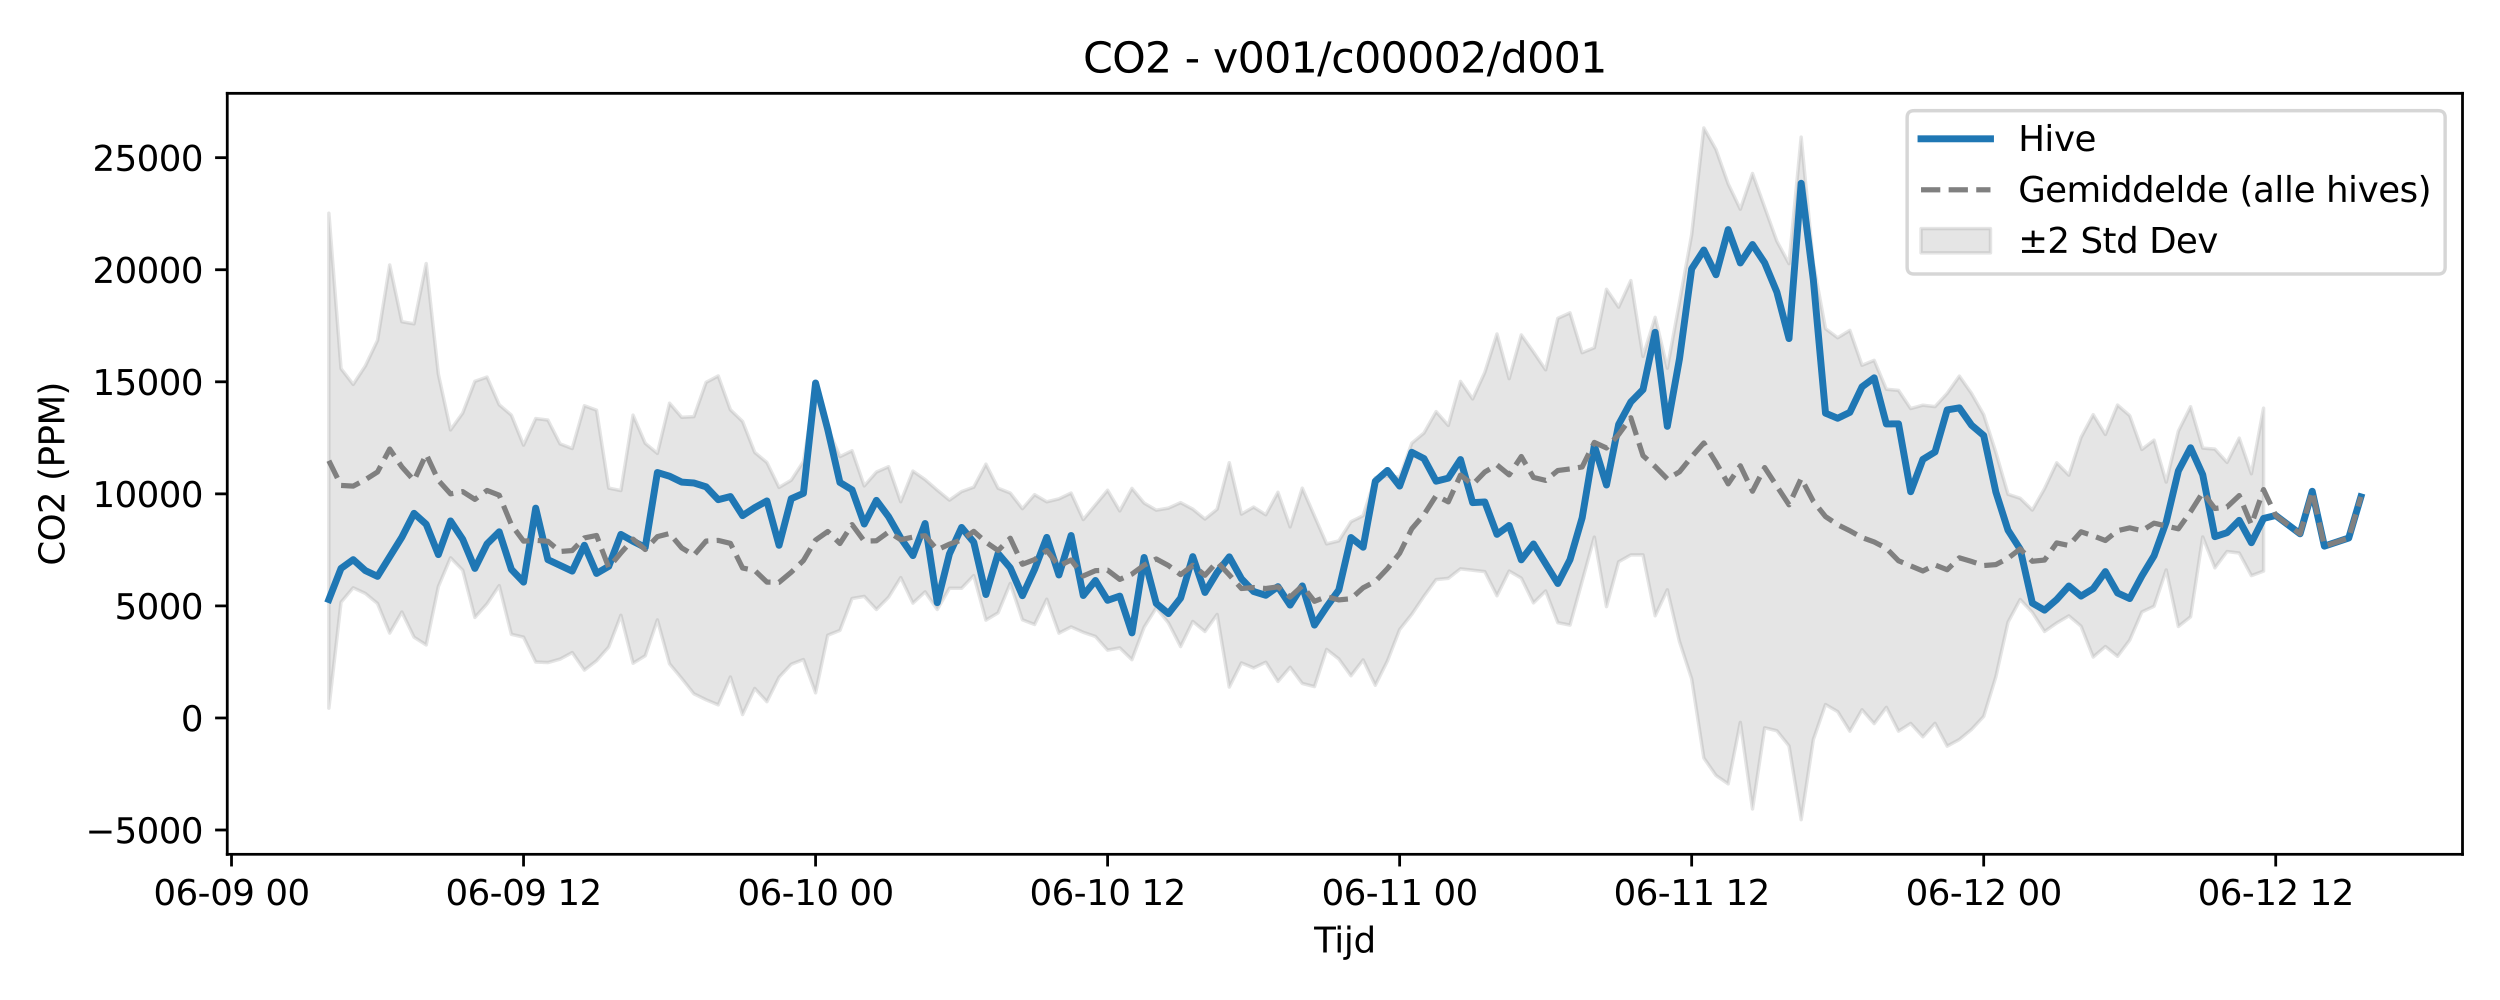 <?xml version="1.0" encoding="utf-8" standalone="no"?>
<!DOCTYPE svg PUBLIC "-//W3C//DTD SVG 1.1//EN"
  "http://www.w3.org/Graphics/SVG/1.1/DTD/svg11.dtd">
<svg xmlns:xlink="http://www.w3.org/1999/xlink" width="720pt" height="288pt" viewBox="0 0 720 288" xmlns="http://www.w3.org/2000/svg" version="1.1">
 <defs>
  <style type="text/css">*{stroke-linejoin: round; stroke-linecap: butt}</style>
 </defs>
 <g id="figure_1">
  <g id="patch_1">
   <path d="M 0 288 
L 720 288 
L 720 0 
L 0 0 
z
" style="fill: #ffffff"/>
  </g>
  <g id="axes_1">
   <g id="patch_2">
    <path d="M 65.45 246.04 
L 709.2 246.04 
L 709.2 26.88 
L 65.45 26.88 
z
" style="fill: #ffffff"/>
   </g>
   <g id="FillBetweenPolyCollection_1">
    <defs>
     <path id="mbb0364c21f" d="M 94.711 -226.598 
L 94.711 -84.034 
L 98.216 -114.542 
L 101.72 -118.716 
L 105.224 -117.086 
L 108.729 -114.177 
L 112.233 -105.667 
L 115.737 -111.736 
L 119.242 -104.49 
L 122.746 -102.254 
L 126.251 -119.076 
L 129.755 -127.351 
L 133.259 -123.786 
L 136.764 -110.171 
L 140.268 -114.088 
L 143.772 -119.336 
L 147.277 -105.314 
L 150.781 -104.504 
L 154.285 -97.335 
L 157.79 -97.177 
L 161.294 -98.163 
L 164.798 -100.057 
L 168.303 -95.012 
L 171.807 -97.695 
L 175.312 -101.659 
L 178.816 -110.799 
L 182.32 -96.98 
L 185.825 -99.143 
L 189.329 -109.472 
L 192.833 -96.816 
L 196.338 -92.606 
L 199.842 -88.187 
L 203.346 -86.468 
L 206.851 -84.993 
L 210.355 -93.028 
L 213.859 -82.207 
L 217.364 -89.719 
L 220.868 -85.913 
L 224.372 -92.959 
L 227.877 -96.705 
L 231.381 -98.048 
L 234.886 -88.462 
L 238.39 -105.051 
L 241.894 -106.446 
L 245.399 -115.63 
L 248.903 -116.232 
L 252.407 -112.45 
L 255.912 -115.993 
L 259.416 -121.655 
L 262.92 -114.295 
L 266.425 -117.542 
L 269.929 -112.461 
L 273.433 -118.574 
L 276.938 -118.573 
L 280.442 -122.231 
L 283.947 -109.398 
L 287.451 -111.501 
L 290.955 -119.966 
L 294.46 -109.494 
L 297.964 -108.139 
L 301.468 -115.425 
L 304.973 -105.657 
L 308.477 -107.45 
L 311.981 -105.893 
L 315.486 -104.692 
L 318.99 -100.757 
L 322.494 -101.395 
L 325.999 -98.008 
L 329.503 -107.343 
L 333.007 -112.953 
L 336.512 -108.597 
L 340.016 -101.781 
L 343.521 -109.017 
L 347.025 -106.128 
L 350.529 -111.037 
L 354.034 -90.12 
L 357.538 -97.076 
L 361.042 -95.622 
L 364.547 -97.276 
L 368.051 -91.741 
L 371.555 -95.83 
L 375.06 -91.153 
L 378.564 -90.254 
L 382.068 -100.965 
L 385.573 -98.223 
L 389.077 -93.38 
L 392.582 -97.934 
L 396.086 -90.638 
L 399.59 -97.667 
L 403.095 -106.684 
L 406.599 -111.089 
L 410.103 -116.275 
L 413.608 -121.079 
L 417.112 -121.437 
L 420.616 -124.173 
L 424.121 -123.781 
L 427.625 -123.364 
L 431.129 -116.416 
L 434.634 -123.534 
L 438.138 -121.498 
L 441.643 -114.367 
L 445.147 -117.801 
L 448.651 -108.666 
L 452.156 -107.972 
L 455.66 -120.616 
L 459.164 -133.316 
L 462.669 -113.282 
L 466.173 -126.2 
L 469.677 -128.179 
L 473.182 -128.191 
L 476.686 -110.651 
L 480.19 -118.142 
L 483.695 -103.223 
L 487.199 -92.496 
L 490.703 -69.696 
L 494.208 -64.666 
L 497.712 -62.239 
L 501.217 -79.957 
L 504.721 -55.011 
L 508.225 -78.392 
L 511.73 -77.546 
L 515.234 -73.177 
L 518.738 -51.922 
L 522.243 -75.005 
L 525.747 -85.092 
L 529.251 -83.055 
L 532.756 -77.421 
L 536.26 -83.582 
L 539.764 -79.598 
L 543.269 -84.281 
L 546.773 -77.422 
L 550.278 -79.65 
L 553.782 -75.801 
L 557.286 -79.687 
L 560.791 -73.108 
L 564.295 -75.015 
L 567.799 -77.904 
L 571.304 -81.676 
L 574.808 -93.076 
L 578.312 -108.819 
L 581.817 -115.348 
L 585.321 -111.6 
L 588.825 -106.134 
L 592.33 -108.563 
L 595.834 -110.634 
L 599.338 -107.655 
L 602.843 -98.771 
L 606.347 -101.799 
L 609.852 -98.973 
L 613.356 -103.654 
L 616.86 -111.756 
L 620.365 -113.401 
L 623.869 -123.861 
L 627.373 -107.569 
L 630.878 -110.35 
L 634.382 -133.359 
L 637.886 -124.461 
L 641.391 -129.158 
L 644.895 -128.723 
L 648.399 -122.219 
L 651.904 -123.521 
L 651.904 -170.459 
L 651.904 -170.459 
L 648.399 -151.558 
L 644.895 -161.824 
L 641.391 -154.83 
L 637.886 -158.662 
L 634.382 -158.956 
L 630.878 -170.868 
L 627.373 -163.832 
L 623.869 -149.165 
L 620.365 -161.242 
L 616.86 -158.556 
L 613.356 -168.297 
L 609.852 -171.347 
L 606.347 -162.874 
L 602.843 -168.583 
L 599.338 -162.036 
L 595.834 -151.157 
L 592.33 -154.72 
L 588.825 -147.27 
L 585.321 -141.106 
L 581.817 -144.491 
L 578.312 -145.648 
L 574.808 -157.707 
L 571.304 -168.566 
L 567.799 -174.713 
L 564.295 -179.682 
L 560.791 -174.726 
L 557.286 -170.892 
L 553.782 -171.31 
L 550.278 -170.341 
L 546.773 -175.572 
L 543.269 -175.903 
L 539.764 -184.232 
L 536.26 -182.8 
L 532.756 -192.86 
L 529.251 -190.712 
L 525.747 -193.347 
L 522.243 -212.213 
L 518.738 -248.52 
L 515.234 -212.056 
L 511.73 -218.574 
L 508.225 -228.282 
L 504.721 -238.042 
L 501.217 -227.746 
L 497.712 -235.054 
L 494.208 -244.946 
L 490.703 -251.158 
L 487.199 -220.424 
L 483.695 -201.003 
L 480.19 -181.959 
L 476.686 -196.606 
L 473.182 -185.353 
L 469.677 -207.194 
L 466.173 -199.543 
L 462.669 -204.684 
L 459.164 -187.857 
L 455.66 -186.425 
L 452.156 -197.906 
L 448.651 -196.319 
L 445.147 -181.488 
L 441.643 -186.629 
L 438.138 -191.543 
L 434.634 -178.943 
L 431.129 -191.816 
L 427.625 -180.768 
L 424.121 -173.107 
L 420.616 -178.162 
L 417.112 -165.482 
L 413.608 -169.464 
L 410.103 -163.301 
L 406.599 -160.363 
L 403.095 -150.656 
L 399.59 -150.837 
L 396.086 -150.455 
L 392.582 -139.494 
L 389.077 -137.759 
L 385.573 -132.231 
L 382.068 -131.363 
L 378.564 -139.393 
L 375.06 -147.418 
L 371.555 -136.262 
L 368.051 -146.226 
L 364.547 -139.749 
L 361.042 -141.965 
L 357.538 -139.939 
L 354.034 -154.752 
L 350.529 -141.346 
L 347.025 -138.514 
L 343.521 -141.375 
L 340.016 -143.241 
L 336.512 -141.664 
L 333.007 -141.074 
L 329.503 -143.122 
L 325.999 -147.345 
L 322.494 -140.862 
L 318.99 -146.812 
L 315.486 -142.6 
L 311.981 -138.37 
L 308.477 -146.004 
L 304.973 -144.327 
L 301.468 -143.481 
L 297.964 -145.54 
L 294.46 -141.504 
L 290.955 -146.01 
L 287.451 -147.397 
L 283.947 -154.323 
L 280.442 -147.706 
L 276.938 -146.436 
L 273.433 -143.962 
L 269.929 -146.854 
L 266.425 -149.885 
L 262.92 -152.333 
L 259.416 -143.501 
L 255.912 -153.59 
L 252.407 -152.058 
L 248.903 -148.065 
L 245.399 -158.19 
L 241.894 -156.49 
L 238.39 -164.799 
L 234.886 -176.457 
L 231.381 -155.068 
L 227.877 -149.703 
L 224.372 -147.623 
L 220.868 -154.805 
L 217.364 -157.713 
L 213.859 -166.626 
L 210.355 -169.997 
L 206.851 -179.731 
L 203.346 -177.877 
L 199.842 -168.012 
L 196.338 -167.811 
L 192.833 -171.88 
L 189.329 -157.426 
L 185.825 -160.339 
L 182.32 -168.451 
L 178.816 -146.719 
L 175.312 -147.43 
L 171.807 -169.866 
L 168.303 -171.147 
L 164.798 -158.821 
L 161.294 -160.181 
L 157.79 -167.037 
L 154.285 -167.461 
L 150.781 -159.801 
L 147.277 -168.442 
L 143.772 -171.435 
L 140.268 -179.41 
L 136.764 -178.178 
L 133.259 -169.042 
L 129.755 -164.179 
L 126.251 -180.229 
L 122.746 -212.105 
L 119.242 -194.736 
L 115.737 -195.345 
L 112.233 -211.694 
L 108.729 -189.981 
L 105.224 -182.62 
L 101.72 -177.287 
L 98.216 -181.856 
L 94.711 -226.598 
z
" style="stroke: #808080; stroke-opacity: 0.2"/>
    </defs>
    <g clip-path="url(#p4970e04af0)">
     <use xlink:href="#mbb0364c21f" x="0" y="288" style="fill: #808080; fill-opacity: 0.2; stroke: #808080; stroke-opacity: 0.2"/>
    </g>
   </g>
   <g id="matplotlib.axis_1">
    <g id="xtick_1">
     <g id="line2d_1">
      <defs>
       <path id="m16e9e3a025" d="M 0 0 
L 0 3.5 
" style="stroke: #000000; stroke-width: 0.8"/>
      </defs>
      <g>
       <use xlink:href="#m16e9e3a025" x="66.677" y="246.04" style="stroke: #000000; stroke-width: 0.8"/>
      </g>
     </g>
     <g id="text_1">
      <!-- 06-09 00 -->
      <g transform="translate(44.196 260.638) scale(0.1 -0.1)">
       <defs>
        <path id="DejaVuSans-30" d="M 2034 4250 
Q 1547 4250 1301 3770 
Q 1056 3291 1056 2328 
Q 1056 1369 1301 889 
Q 1547 409 2034 409 
Q 2525 409 2770 889 
Q 3016 1369 3016 2328 
Q 3016 3291 2770 3770 
Q 2525 4250 2034 4250 
z
M 2034 4750 
Q 2819 4750 3233 4129 
Q 3647 3509 3647 2328 
Q 3647 1150 3233 529 
Q 2819 -91 2034 -91 
Q 1250 -91 836 529 
Q 422 1150 422 2328 
Q 422 3509 836 4129 
Q 1250 4750 2034 4750 
z
" transform="scale(0.016)"/>
        <path id="DejaVuSans-36" d="M 2113 2584 
Q 1688 2584 1439 2293 
Q 1191 2003 1191 1497 
Q 1191 994 1439 701 
Q 1688 409 2113 409 
Q 2538 409 2786 701 
Q 3034 994 3034 1497 
Q 3034 2003 2786 2293 
Q 2538 2584 2113 2584 
z
M 3366 4563 
L 3366 3988 
Q 3128 4100 2886 4159 
Q 2644 4219 2406 4219 
Q 1781 4219 1451 3797 
Q 1122 3375 1075 2522 
Q 1259 2794 1537 2939 
Q 1816 3084 2150 3084 
Q 2853 3084 3261 2657 
Q 3669 2231 3669 1497 
Q 3669 778 3244 343 
Q 2819 -91 2113 -91 
Q 1303 -91 875 529 
Q 447 1150 447 2328 
Q 447 3434 972 4092 
Q 1497 4750 2381 4750 
Q 2619 4750 2861 4703 
Q 3103 4656 3366 4563 
z
" transform="scale(0.016)"/>
        <path id="DejaVuSans-2d" d="M 313 2009 
L 1997 2009 
L 1997 1497 
L 313 1497 
L 313 2009 
z
" transform="scale(0.016)"/>
        <path id="DejaVuSans-39" d="M 703 97 
L 703 672 
Q 941 559 1184 500 
Q 1428 441 1663 441 
Q 2288 441 2617 861 
Q 2947 1281 2994 2138 
Q 2813 1869 2534 1725 
Q 2256 1581 1919 1581 
Q 1219 1581 811 2004 
Q 403 2428 403 3163 
Q 403 3881 828 4315 
Q 1253 4750 1959 4750 
Q 2769 4750 3195 4129 
Q 3622 3509 3622 2328 
Q 3622 1225 3098 567 
Q 2575 -91 1691 -91 
Q 1453 -91 1209 -44 
Q 966 3 703 97 
z
M 1959 2075 
Q 2384 2075 2632 2365 
Q 2881 2656 2881 3163 
Q 2881 3666 2632 3958 
Q 2384 4250 1959 4250 
Q 1534 4250 1286 3958 
Q 1038 3666 1038 3163 
Q 1038 2656 1286 2365 
Q 1534 2075 1959 2075 
z
" transform="scale(0.016)"/>
        <path id="DejaVuSans-20" transform="scale(0.016)"/>
       </defs>
       <use xlink:href="#DejaVuSans-30"/>
       <use xlink:href="#DejaVuSans-36" transform="translate(63.623 0)"/>
       <use xlink:href="#DejaVuSans-2d" transform="translate(127.246 0)"/>
       <use xlink:href="#DejaVuSans-30" transform="translate(163.33 0)"/>
       <use xlink:href="#DejaVuSans-39" transform="translate(226.953 0)"/>
       <use xlink:href="#DejaVuSans-20" transform="translate(290.576 0)"/>
       <use xlink:href="#DejaVuSans-30" transform="translate(322.363 0)"/>
       <use xlink:href="#DejaVuSans-30" transform="translate(385.986 0)"/>
      </g>
     </g>
    </g>
    <g id="xtick_2">
     <g id="line2d_2">
      <g>
       <use xlink:href="#m16e9e3a025" x="150.781" y="246.04" style="stroke: #000000; stroke-width: 0.8"/>
      </g>
     </g>
     <g id="text_2">
      <!-- 06-09 12 -->
      <g transform="translate(128.301 260.638) scale(0.1 -0.1)">
       <defs>
        <path id="DejaVuSans-31" d="M 794 531 
L 1825 531 
L 1825 4091 
L 703 3866 
L 703 4441 
L 1819 4666 
L 2450 4666 
L 2450 531 
L 3481 531 
L 3481 0 
L 794 0 
L 794 531 
z
" transform="scale(0.016)"/>
        <path id="DejaVuSans-32" d="M 1228 531 
L 3431 531 
L 3431 0 
L 469 0 
L 469 531 
Q 828 903 1448 1529 
Q 2069 2156 2228 2338 
Q 2531 2678 2651 2914 
Q 2772 3150 2772 3378 
Q 2772 3750 2511 3984 
Q 2250 4219 1831 4219 
Q 1534 4219 1204 4116 
Q 875 4013 500 3803 
L 500 4441 
Q 881 4594 1212 4672 
Q 1544 4750 1819 4750 
Q 2544 4750 2975 4387 
Q 3406 4025 3406 3419 
Q 3406 3131 3298 2873 
Q 3191 2616 2906 2266 
Q 2828 2175 2409 1742 
Q 1991 1309 1228 531 
z
" transform="scale(0.016)"/>
       </defs>
       <use xlink:href="#DejaVuSans-30"/>
       <use xlink:href="#DejaVuSans-36" transform="translate(63.623 0)"/>
       <use xlink:href="#DejaVuSans-2d" transform="translate(127.246 0)"/>
       <use xlink:href="#DejaVuSans-30" transform="translate(163.33 0)"/>
       <use xlink:href="#DejaVuSans-39" transform="translate(226.953 0)"/>
       <use xlink:href="#DejaVuSans-20" transform="translate(290.576 0)"/>
       <use xlink:href="#DejaVuSans-31" transform="translate(322.363 0)"/>
       <use xlink:href="#DejaVuSans-32" transform="translate(385.986 0)"/>
      </g>
     </g>
    </g>
    <g id="xtick_3">
     <g id="line2d_3">
      <g>
       <use xlink:href="#m16e9e3a025" x="234.886" y="246.04" style="stroke: #000000; stroke-width: 0.8"/>
      </g>
     </g>
     <g id="text_3">
      <!-- 06-10 00 -->
      <g transform="translate(212.405 260.638) scale(0.1 -0.1)">
       <use xlink:href="#DejaVuSans-30"/>
       <use xlink:href="#DejaVuSans-36" transform="translate(63.623 0)"/>
       <use xlink:href="#DejaVuSans-2d" transform="translate(127.246 0)"/>
       <use xlink:href="#DejaVuSans-31" transform="translate(163.33 0)"/>
       <use xlink:href="#DejaVuSans-30" transform="translate(226.953 0)"/>
       <use xlink:href="#DejaVuSans-20" transform="translate(290.576 0)"/>
       <use xlink:href="#DejaVuSans-30" transform="translate(322.363 0)"/>
       <use xlink:href="#DejaVuSans-30" transform="translate(385.986 0)"/>
      </g>
     </g>
    </g>
    <g id="xtick_4">
     <g id="line2d_4">
      <g>
       <use xlink:href="#m16e9e3a025" x="318.99" y="246.04" style="stroke: #000000; stroke-width: 0.8"/>
      </g>
     </g>
     <g id="text_4">
      <!-- 06-10 12 -->
      <g transform="translate(296.51 260.638) scale(0.1 -0.1)">
       <use xlink:href="#DejaVuSans-30"/>
       <use xlink:href="#DejaVuSans-36" transform="translate(63.623 0)"/>
       <use xlink:href="#DejaVuSans-2d" transform="translate(127.246 0)"/>
       <use xlink:href="#DejaVuSans-31" transform="translate(163.33 0)"/>
       <use xlink:href="#DejaVuSans-30" transform="translate(226.953 0)"/>
       <use xlink:href="#DejaVuSans-20" transform="translate(290.576 0)"/>
       <use xlink:href="#DejaVuSans-31" transform="translate(322.363 0)"/>
       <use xlink:href="#DejaVuSans-32" transform="translate(385.986 0)"/>
      </g>
     </g>
    </g>
    <g id="xtick_5">
     <g id="line2d_5">
      <g>
       <use xlink:href="#m16e9e3a025" x="403.095" y="246.04" style="stroke: #000000; stroke-width: 0.8"/>
      </g>
     </g>
     <g id="text_5">
      <!-- 06-11 00 -->
      <g transform="translate(380.614 260.638) scale(0.1 -0.1)">
       <use xlink:href="#DejaVuSans-30"/>
       <use xlink:href="#DejaVuSans-36" transform="translate(63.623 0)"/>
       <use xlink:href="#DejaVuSans-2d" transform="translate(127.246 0)"/>
       <use xlink:href="#DejaVuSans-31" transform="translate(163.33 0)"/>
       <use xlink:href="#DejaVuSans-31" transform="translate(226.953 0)"/>
       <use xlink:href="#DejaVuSans-20" transform="translate(290.576 0)"/>
       <use xlink:href="#DejaVuSans-30" transform="translate(322.363 0)"/>
       <use xlink:href="#DejaVuSans-30" transform="translate(385.986 0)"/>
      </g>
     </g>
    </g>
    <g id="xtick_6">
     <g id="line2d_6">
      <g>
       <use xlink:href="#m16e9e3a025" x="487.199" y="246.04" style="stroke: #000000; stroke-width: 0.8"/>
      </g>
     </g>
     <g id="text_6">
      <!-- 06-11 12 -->
      <g transform="translate(464.719 260.638) scale(0.1 -0.1)">
       <use xlink:href="#DejaVuSans-30"/>
       <use xlink:href="#DejaVuSans-36" transform="translate(63.623 0)"/>
       <use xlink:href="#DejaVuSans-2d" transform="translate(127.246 0)"/>
       <use xlink:href="#DejaVuSans-31" transform="translate(163.33 0)"/>
       <use xlink:href="#DejaVuSans-31" transform="translate(226.953 0)"/>
       <use xlink:href="#DejaVuSans-20" transform="translate(290.576 0)"/>
       <use xlink:href="#DejaVuSans-31" transform="translate(322.363 0)"/>
       <use xlink:href="#DejaVuSans-32" transform="translate(385.986 0)"/>
      </g>
     </g>
    </g>
    <g id="xtick_7">
     <g id="line2d_7">
      <g>
       <use xlink:href="#m16e9e3a025" x="571.304" y="246.04" style="stroke: #000000; stroke-width: 0.8"/>
      </g>
     </g>
     <g id="text_7">
      <!-- 06-12 00 -->
      <g transform="translate(548.823 260.638) scale(0.1 -0.1)">
       <use xlink:href="#DejaVuSans-30"/>
       <use xlink:href="#DejaVuSans-36" transform="translate(63.623 0)"/>
       <use xlink:href="#DejaVuSans-2d" transform="translate(127.246 0)"/>
       <use xlink:href="#DejaVuSans-31" transform="translate(163.33 0)"/>
       <use xlink:href="#DejaVuSans-32" transform="translate(226.953 0)"/>
       <use xlink:href="#DejaVuSans-20" transform="translate(290.576 0)"/>
       <use xlink:href="#DejaVuSans-30" transform="translate(322.363 0)"/>
       <use xlink:href="#DejaVuSans-30" transform="translate(385.986 0)"/>
      </g>
     </g>
    </g>
    <g id="xtick_8">
     <g id="line2d_8">
      <g>
       <use xlink:href="#m16e9e3a025" x="655.408" y="246.04" style="stroke: #000000; stroke-width: 0.8"/>
      </g>
     </g>
     <g id="text_8">
      <!-- 06-12 12 -->
      <g transform="translate(632.928 260.638) scale(0.1 -0.1)">
       <use xlink:href="#DejaVuSans-30"/>
       <use xlink:href="#DejaVuSans-36" transform="translate(63.623 0)"/>
       <use xlink:href="#DejaVuSans-2d" transform="translate(127.246 0)"/>
       <use xlink:href="#DejaVuSans-31" transform="translate(163.33 0)"/>
       <use xlink:href="#DejaVuSans-32" transform="translate(226.953 0)"/>
       <use xlink:href="#DejaVuSans-20" transform="translate(290.576 0)"/>
       <use xlink:href="#DejaVuSans-31" transform="translate(322.363 0)"/>
       <use xlink:href="#DejaVuSans-32" transform="translate(385.986 0)"/>
      </g>
     </g>
    </g>
    <g id="text_9">
     <!-- Tijd -->
     <g transform="translate(378.475 274.317) scale(0.1 -0.1)">
      <defs>
       <path id="DejaVuSans-54" d="M -19 4666 
L 3928 4666 
L 3928 4134 
L 2272 4134 
L 2272 0 
L 1638 0 
L 1638 4134 
L -19 4134 
L -19 4666 
z
" transform="scale(0.016)"/>
       <path id="DejaVuSans-69" d="M 603 3500 
L 1178 3500 
L 1178 0 
L 603 0 
L 603 3500 
z
M 603 4863 
L 1178 4863 
L 1178 4134 
L 603 4134 
L 603 4863 
z
" transform="scale(0.016)"/>
       <path id="DejaVuSans-6a" d="M 603 3500 
L 1178 3500 
L 1178 -63 
Q 1178 -731 923 -1031 
Q 669 -1331 103 -1331 
L -116 -1331 
L -116 -844 
L 38 -844 
Q 366 -844 484 -692 
Q 603 -541 603 -63 
L 603 3500 
z
M 603 4863 
L 1178 4863 
L 1178 4134 
L 603 4134 
L 603 4863 
z
" transform="scale(0.016)"/>
       <path id="DejaVuSans-64" d="M 2906 2969 
L 2906 4863 
L 3481 4863 
L 3481 0 
L 2906 0 
L 2906 525 
Q 2725 213 2448 61 
Q 2172 -91 1784 -91 
Q 1150 -91 751 415 
Q 353 922 353 1747 
Q 353 2572 751 3078 
Q 1150 3584 1784 3584 
Q 2172 3584 2448 3432 
Q 2725 3281 2906 2969 
z
M 947 1747 
Q 947 1113 1208 752 
Q 1469 391 1925 391 
Q 2381 391 2643 752 
Q 2906 1113 2906 1747 
Q 2906 2381 2643 2742 
Q 2381 3103 1925 3103 
Q 1469 3103 1208 2742 
Q 947 2381 947 1747 
z
" transform="scale(0.016)"/>
      </defs>
      <use xlink:href="#DejaVuSans-54"/>
      <use xlink:href="#DejaVuSans-69" transform="translate(57.959 0)"/>
      <use xlink:href="#DejaVuSans-6a" transform="translate(85.742 0)"/>
      <use xlink:href="#DejaVuSans-64" transform="translate(113.525 0)"/>
     </g>
    </g>
   </g>
   <g id="matplotlib.axis_2">
    <g id="ytick_1">
     <g id="line2d_9">
      <defs>
       <path id="m74db56e86c" d="M 0 0 
L -3.5 0 
" style="stroke: #000000; stroke-width: 0.8"/>
      </defs>
      <g>
       <use xlink:href="#m74db56e86c" x="65.45" y="239.047" style="stroke: #000000; stroke-width: 0.8"/>
      </g>
     </g>
     <g id="text_10">
      <!-- −5000 -->
      <g transform="translate(24.62 242.846) scale(0.1 -0.1)">
       <defs>
        <path id="DejaVuSans-2212" d="M 678 2272 
L 4684 2272 
L 4684 1741 
L 678 1741 
L 678 2272 
z
" transform="scale(0.016)"/>
        <path id="DejaVuSans-35" d="M 691 4666 
L 3169 4666 
L 3169 4134 
L 1269 4134 
L 1269 2991 
Q 1406 3038 1543 3061 
Q 1681 3084 1819 3084 
Q 2600 3084 3056 2656 
Q 3513 2228 3513 1497 
Q 3513 744 3044 326 
Q 2575 -91 1722 -91 
Q 1428 -91 1123 -41 
Q 819 9 494 109 
L 494 744 
Q 775 591 1075 516 
Q 1375 441 1709 441 
Q 2250 441 2565 725 
Q 2881 1009 2881 1497 
Q 2881 1984 2565 2268 
Q 2250 2553 1709 2553 
Q 1456 2553 1204 2497 
Q 953 2441 691 2322 
L 691 4666 
z
" transform="scale(0.016)"/>
       </defs>
       <use xlink:href="#DejaVuSans-2212"/>
       <use xlink:href="#DejaVuSans-35" transform="translate(83.789 0)"/>
       <use xlink:href="#DejaVuSans-30" transform="translate(147.412 0)"/>
       <use xlink:href="#DejaVuSans-30" transform="translate(211.035 0)"/>
       <use xlink:href="#DejaVuSans-30" transform="translate(274.658 0)"/>
      </g>
     </g>
    </g>
    <g id="ytick_2">
     <g id="line2d_10">
      <g>
       <use xlink:href="#m74db56e86c" x="65.45" y="206.774" style="stroke: #000000; stroke-width: 0.8"/>
      </g>
     </g>
     <g id="text_11">
      <!-- 0 -->
      <g transform="translate(52.087 210.573) scale(0.1 -0.1)">
       <use xlink:href="#DejaVuSans-30"/>
      </g>
     </g>
    </g>
    <g id="ytick_3">
     <g id="line2d_11">
      <g>
       <use xlink:href="#m74db56e86c" x="65.45" y="174.5" style="stroke: #000000; stroke-width: 0.8"/>
      </g>
     </g>
     <g id="text_12">
      <!-- 5000 -->
      <g transform="translate(33 178.299) scale(0.1 -0.1)">
       <use xlink:href="#DejaVuSans-35"/>
       <use xlink:href="#DejaVuSans-30" transform="translate(63.623 0)"/>
       <use xlink:href="#DejaVuSans-30" transform="translate(127.246 0)"/>
       <use xlink:href="#DejaVuSans-30" transform="translate(190.869 0)"/>
      </g>
     </g>
    </g>
    <g id="ytick_4">
     <g id="line2d_12">
      <g>
       <use xlink:href="#m74db56e86c" x="65.45" y="142.227" style="stroke: #000000; stroke-width: 0.8"/>
      </g>
     </g>
     <g id="text_13">
      <!-- 10000 -->
      <g transform="translate(26.637 146.026) scale(0.1 -0.1)">
       <use xlink:href="#DejaVuSans-31"/>
       <use xlink:href="#DejaVuSans-30" transform="translate(63.623 0)"/>
       <use xlink:href="#DejaVuSans-30" transform="translate(127.246 0)"/>
       <use xlink:href="#DejaVuSans-30" transform="translate(190.869 0)"/>
       <use xlink:href="#DejaVuSans-30" transform="translate(254.492 0)"/>
      </g>
     </g>
    </g>
    <g id="ytick_5">
     <g id="line2d_13">
      <g>
       <use xlink:href="#m74db56e86c" x="65.45" y="109.953" style="stroke: #000000; stroke-width: 0.8"/>
      </g>
     </g>
     <g id="text_14">
      <!-- 15000 -->
      <g transform="translate(26.637 113.752) scale(0.1 -0.1)">
       <use xlink:href="#DejaVuSans-31"/>
       <use xlink:href="#DejaVuSans-35" transform="translate(63.623 0)"/>
       <use xlink:href="#DejaVuSans-30" transform="translate(127.246 0)"/>
       <use xlink:href="#DejaVuSans-30" transform="translate(190.869 0)"/>
       <use xlink:href="#DejaVuSans-30" transform="translate(254.492 0)"/>
      </g>
     </g>
    </g>
    <g id="ytick_6">
     <g id="line2d_14">
      <g>
       <use xlink:href="#m74db56e86c" x="65.45" y="77.679" style="stroke: #000000; stroke-width: 0.8"/>
      </g>
     </g>
     <g id="text_15">
      <!-- 20000 -->
      <g transform="translate(26.637 81.479) scale(0.1 -0.1)">
       <use xlink:href="#DejaVuSans-32"/>
       <use xlink:href="#DejaVuSans-30" transform="translate(63.623 0)"/>
       <use xlink:href="#DejaVuSans-30" transform="translate(127.246 0)"/>
       <use xlink:href="#DejaVuSans-30" transform="translate(190.869 0)"/>
       <use xlink:href="#DejaVuSans-30" transform="translate(254.492 0)"/>
      </g>
     </g>
    </g>
    <g id="ytick_7">
     <g id="line2d_15">
      <g>
       <use xlink:href="#m74db56e86c" x="65.45" y="45.406" style="stroke: #000000; stroke-width: 0.8"/>
      </g>
     </g>
     <g id="text_16">
      <!-- 25000 -->
      <g transform="translate(26.637 49.205) scale(0.1 -0.1)">
       <use xlink:href="#DejaVuSans-32"/>
       <use xlink:href="#DejaVuSans-35" transform="translate(63.623 0)"/>
       <use xlink:href="#DejaVuSans-30" transform="translate(127.246 0)"/>
       <use xlink:href="#DejaVuSans-30" transform="translate(190.869 0)"/>
       <use xlink:href="#DejaVuSans-30" transform="translate(254.492 0)"/>
      </g>
     </g>
    </g>
    <g id="text_17">
     <!-- CO2 (PPM) -->
     <g transform="translate(18.541 162.903) rotate(-90) scale(0.1 -0.1)">
      <defs>
       <path id="DejaVuSans-43" d="M 4122 4306 
L 4122 3641 
Q 3803 3938 3442 4084 
Q 3081 4231 2675 4231 
Q 1875 4231 1450 3742 
Q 1025 3253 1025 2328 
Q 1025 1406 1450 917 
Q 1875 428 2675 428 
Q 3081 428 3442 575 
Q 3803 722 4122 1019 
L 4122 359 
Q 3791 134 3420 21 
Q 3050 -91 2638 -91 
Q 1578 -91 968 557 
Q 359 1206 359 2328 
Q 359 3453 968 4101 
Q 1578 4750 2638 4750 
Q 3056 4750 3426 4639 
Q 3797 4528 4122 4306 
z
" transform="scale(0.016)"/>
       <path id="DejaVuSans-4f" d="M 2522 4238 
Q 1834 4238 1429 3725 
Q 1025 3213 1025 2328 
Q 1025 1447 1429 934 
Q 1834 422 2522 422 
Q 3209 422 3611 934 
Q 4013 1447 4013 2328 
Q 4013 3213 3611 3725 
Q 3209 4238 2522 4238 
z
M 2522 4750 
Q 3503 4750 4090 4092 
Q 4678 3434 4678 2328 
Q 4678 1225 4090 567 
Q 3503 -91 2522 -91 
Q 1538 -91 948 565 
Q 359 1222 359 2328 
Q 359 3434 948 4092 
Q 1538 4750 2522 4750 
z
" transform="scale(0.016)"/>
       <path id="DejaVuSans-28" d="M 1984 4856 
Q 1566 4138 1362 3434 
Q 1159 2731 1159 2009 
Q 1159 1288 1364 580 
Q 1569 -128 1984 -844 
L 1484 -844 
Q 1016 -109 783 600 
Q 550 1309 550 2009 
Q 550 2706 781 3412 
Q 1013 4119 1484 4856 
L 1984 4856 
z
" transform="scale(0.016)"/>
       <path id="DejaVuSans-50" d="M 1259 4147 
L 1259 2394 
L 2053 2394 
Q 2494 2394 2734 2622 
Q 2975 2850 2975 3272 
Q 2975 3691 2734 3919 
Q 2494 4147 2053 4147 
L 1259 4147 
z
M 628 4666 
L 2053 4666 
Q 2838 4666 3239 4311 
Q 3641 3956 3641 3272 
Q 3641 2581 3239 2228 
Q 2838 1875 2053 1875 
L 1259 1875 
L 1259 0 
L 628 0 
L 628 4666 
z
" transform="scale(0.016)"/>
       <path id="DejaVuSans-4d" d="M 628 4666 
L 1569 4666 
L 2759 1491 
L 3956 4666 
L 4897 4666 
L 4897 0 
L 4281 0 
L 4281 4097 
L 3078 897 
L 2444 897 
L 1241 4097 
L 1241 0 
L 628 0 
L 628 4666 
z
" transform="scale(0.016)"/>
       <path id="DejaVuSans-29" d="M 513 4856 
L 1013 4856 
Q 1481 4119 1714 3412 
Q 1947 2706 1947 2009 
Q 1947 1309 1714 600 
Q 1481 -109 1013 -844 
L 513 -844 
Q 928 -128 1133 580 
Q 1338 1288 1338 2009 
Q 1338 2731 1133 3434 
Q 928 4138 513 4856 
z
" transform="scale(0.016)"/>
      </defs>
      <use xlink:href="#DejaVuSans-43"/>
      <use xlink:href="#DejaVuSans-4f" transform="translate(69.824 0)"/>
      <use xlink:href="#DejaVuSans-32" transform="translate(148.535 0)"/>
      <use xlink:href="#DejaVuSans-20" transform="translate(212.158 0)"/>
      <use xlink:href="#DejaVuSans-28" transform="translate(243.945 0)"/>
      <use xlink:href="#DejaVuSans-50" transform="translate(282.959 0)"/>
      <use xlink:href="#DejaVuSans-50" transform="translate(343.262 0)"/>
      <use xlink:href="#DejaVuSans-4d" transform="translate(403.564 0)"/>
      <use xlink:href="#DejaVuSans-29" transform="translate(489.844 0)"/>
     </g>
    </g>
   </g>
   <g id="line2d_16">
    <path d="M 94.711 172.66 
L 98.216 163.706 
L 101.72 161.182 
L 105.224 164.336 
L 108.729 165.993 
L 115.737 154.712 
L 119.242 147.842 
L 122.746 150.986 
L 126.251 159.723 
L 129.755 150.034 
L 133.259 155.31 
L 136.764 163.701 
L 140.268 156.636 
L 143.772 153.163 
L 147.277 163.989 
L 150.781 167.652 
L 154.285 146.351 
L 157.79 161.18 
L 164.798 164.48 
L 168.303 157.038 
L 171.807 165.152 
L 175.312 163.108 
L 178.816 153.916 
L 182.32 155.895 
L 185.825 157.649 
L 189.329 136.086 
L 192.833 137.149 
L 196.338 138.849 
L 199.842 139.096 
L 203.346 140.2 
L 206.851 143.907 
L 210.355 143.01 
L 213.859 148.505 
L 217.364 146.209 
L 220.868 144.271 
L 224.372 157.042 
L 227.877 143.629 
L 231.381 142.082 
L 234.886 110.31 
L 238.39 123.691 
L 241.894 138.941 
L 245.399 141.075 
L 248.903 150.912 
L 252.407 144.108 
L 255.912 148.81 
L 259.416 154.977 
L 262.92 160.009 
L 266.425 150.776 
L 269.929 173.56 
L 273.433 159.54 
L 276.938 151.909 
L 280.442 156.153 
L 283.947 171.221 
L 287.451 159.422 
L 290.955 163.534 
L 294.46 171.553 
L 297.964 163.96 
L 301.468 154.774 
L 304.973 165.593 
L 308.477 154.229 
L 311.981 171.503 
L 315.486 167.184 
L 318.99 172.891 
L 322.494 171.686 
L 325.999 182.269 
L 329.503 160.56 
L 333.007 173.797 
L 336.512 176.714 
L 340.016 172.251 
L 343.521 160.313 
L 347.025 170.624 
L 350.529 164.857 
L 354.034 160.374 
L 357.538 166.69 
L 361.042 170.356 
L 364.547 171.443 
L 368.051 168.96 
L 371.555 174.268 
L 375.06 168.751 
L 378.564 180.023 
L 382.068 174.767 
L 385.573 169.919 
L 389.077 154.813 
L 392.582 157.6 
L 396.086 138.616 
L 399.59 135.488 
L 403.095 139.987 
L 406.599 130.26 
L 410.103 132.071 
L 413.608 138.588 
L 417.112 137.705 
L 420.616 132.355 
L 424.121 144.759 
L 427.625 144.563 
L 431.129 153.892 
L 434.634 151.343 
L 438.138 161.227 
L 441.643 156.669 
L 448.651 168.042 
L 452.156 161.188 
L 455.66 149.127 
L 459.164 128.314 
L 462.669 139.68 
L 466.173 122.23 
L 469.677 115.759 
L 473.182 112.204 
L 476.686 95.701 
L 480.19 122.785 
L 483.695 103.322 
L 487.199 77.428 
L 490.703 72.01 
L 494.208 79.125 
L 497.712 66.129 
L 501.217 75.73 
L 504.721 70.424 
L 508.225 75.701 
L 511.73 84.113 
L 515.234 97.506 
L 518.738 52.786 
L 522.243 80.649 
L 525.747 118.996 
L 529.251 120.461 
L 532.756 118.757 
L 536.26 111.415 
L 539.764 108.814 
L 543.269 122.096 
L 546.773 122.066 
L 550.278 141.613 
L 553.782 132.304 
L 557.286 130.158 
L 560.791 118.047 
L 564.295 117.464 
L 567.799 122.449 
L 571.304 125.423 
L 574.808 141.71 
L 578.312 152.696 
L 581.817 158.168 
L 585.321 173.691 
L 588.825 175.726 
L 592.33 172.673 
L 595.834 168.772 
L 599.338 171.679 
L 602.843 169.546 
L 606.347 164.624 
L 609.852 170.776 
L 613.356 172.385 
L 616.86 165.864 
L 620.365 160.067 
L 623.869 150.33 
L 627.373 135.617 
L 630.878 128.959 
L 634.382 136.711 
L 637.886 154.555 
L 641.391 153.416 
L 644.895 149.862 
L 648.399 156.298 
L 651.904 149.307 
L 655.408 148.462 
L 662.417 153.729 
L 665.921 141.494 
L 669.426 157.289 
L 676.434 154.946 
L 679.939 143.098 
L 679.939 143.098 
" clip-path="url(#p4970e04af0)" style="fill: none; stroke: #1f77b4; stroke-width: 2; stroke-linecap: square"/>
   </g>
   <g id="line2d_17">
    <path d="M 94.711 132.684 
L 98.216 139.801 
L 101.72 139.999 
L 105.224 138.147 
L 108.729 135.921 
L 112.233 129.319 
L 115.737 134.459 
L 119.242 138.387 
L 122.746 130.821 
L 126.251 138.348 
L 129.755 142.235 
L 133.259 141.586 
L 136.764 143.825 
L 140.268 141.251 
L 143.772 142.615 
L 147.277 151.122 
L 150.781 155.847 
L 154.285 155.602 
L 157.79 155.893 
L 161.294 158.828 
L 164.798 158.561 
L 168.303 154.92 
L 171.807 154.219 
L 175.312 163.456 
L 178.816 159.241 
L 182.32 155.285 
L 185.825 158.259 
L 189.329 154.551 
L 192.833 153.652 
L 196.338 157.792 
L 199.842 159.9 
L 203.346 155.828 
L 206.851 155.638 
L 210.355 156.487 
L 213.859 163.583 
L 217.364 164.284 
L 220.868 167.641 
L 224.372 167.709 
L 227.877 164.796 
L 231.381 161.442 
L 234.886 155.541 
L 238.39 153.075 
L 241.894 156.532 
L 245.399 151.09 
L 248.903 155.851 
L 252.407 155.746 
L 255.912 153.209 
L 259.416 155.422 
L 262.92 154.686 
L 266.425 154.287 
L 269.929 158.343 
L 273.433 156.732 
L 276.938 155.496 
L 280.442 153.032 
L 283.947 156.14 
L 287.451 158.551 
L 290.955 155.012 
L 294.46 162.501 
L 297.964 161.161 
L 301.468 158.547 
L 304.973 163.008 
L 308.477 161.273 
L 311.981 165.869 
L 315.486 164.354 
L 318.99 164.215 
L 322.494 166.871 
L 325.999 165.324 
L 329.503 162.768 
L 333.007 160.986 
L 336.512 162.87 
L 340.016 165.489 
L 343.521 162.804 
L 347.025 165.679 
L 350.529 161.809 
L 354.034 165.564 
L 357.538 169.493 
L 361.042 169.206 
L 364.547 169.488 
L 368.051 169.016 
L 371.555 171.954 
L 375.06 168.715 
L 378.564 173.177 
L 382.068 171.836 
L 385.573 172.773 
L 389.077 172.431 
L 392.582 169.286 
L 396.086 167.453 
L 399.59 163.748 
L 403.095 159.33 
L 406.599 152.274 
L 410.103 148.212 
L 413.608 142.729 
L 417.112 144.54 
L 420.616 136.833 
L 424.121 139.556 
L 427.625 135.934 
L 431.129 133.884 
L 434.634 136.761 
L 438.138 131.479 
L 441.643 137.502 
L 445.147 138.356 
L 448.651 135.508 
L 452.156 135.061 
L 455.66 134.479 
L 459.164 127.414 
L 462.669 129.017 
L 466.173 125.129 
L 469.677 120.314 
L 473.182 131.228 
L 476.686 134.372 
L 480.19 137.95 
L 483.695 135.887 
L 487.199 131.54 
L 490.703 127.573 
L 494.208 133.194 
L 497.712 139.353 
L 501.217 134.149 
L 504.721 141.473 
L 508.225 134.663 
L 515.234 145.384 
L 518.738 137.779 
L 522.243 144.391 
L 525.747 148.78 
L 529.251 151.116 
L 532.756 152.86 
L 536.26 154.809 
L 539.764 156.085 
L 543.269 157.908 
L 546.773 161.503 
L 553.782 164.445 
L 557.286 162.711 
L 560.791 164.083 
L 564.295 160.652 
L 567.799 161.692 
L 571.304 162.879 
L 574.808 162.608 
L 578.312 160.767 
L 581.817 158.081 
L 585.321 161.647 
L 588.825 161.298 
L 592.33 156.359 
L 595.834 157.105 
L 599.338 153.155 
L 602.843 154.323 
L 606.347 155.664 
L 609.852 152.84 
L 613.356 152.024 
L 616.86 152.844 
L 620.365 150.679 
L 627.373 152.299 
L 630.878 147.391 
L 634.382 141.842 
L 637.886 146.439 
L 641.391 146.006 
L 644.895 142.726 
L 648.399 151.111 
L 651.904 141.01 
L 655.408 148.462 
L 662.417 153.729 
L 665.921 141.494 
L 669.426 157.289 
L 676.434 154.946 
L 679.939 143.098 
L 679.939 143.098 
" clip-path="url(#p4970e04af0)" style="fill: none; stroke-dasharray: 5.55,2.4; stroke-dashoffset: 0; stroke: #808080; stroke-width: 1.5"/>
   </g>
   <g id="patch_3">
    <path d="M 65.45 246.04 
L 65.45 26.88 
" style="fill: none; stroke: #000000; stroke-width: 0.8; stroke-linejoin: miter; stroke-linecap: square"/>
   </g>
   <g id="patch_4">
    <path d="M 709.2 246.04 
L 709.2 26.88 
" style="fill: none; stroke: #000000; stroke-width: 0.8; stroke-linejoin: miter; stroke-linecap: square"/>
   </g>
   <g id="patch_5">
    <path d="M 65.45 246.04 
L 709.2 246.04 
" style="fill: none; stroke: #000000; stroke-width: 0.8; stroke-linejoin: miter; stroke-linecap: square"/>
   </g>
   <g id="patch_6">
    <path d="M 65.45 26.88 
L 709.2 26.88 
" style="fill: none; stroke: #000000; stroke-width: 0.8; stroke-linejoin: miter; stroke-linecap: square"/>
   </g>
   <g id="text_18">
    <!-- CO2 - v001/c00002/d001 -->
    <g transform="translate(311.922 20.88) scale(0.12 -0.12)">
     <defs>
      <path id="DejaVuSans-76" d="M 191 3500 
L 800 3500 
L 1894 563 
L 2988 3500 
L 3597 3500 
L 2284 0 
L 1503 0 
L 191 3500 
z
" transform="scale(0.016)"/>
      <path id="DejaVuSans-2f" d="M 1625 4666 
L 2156 4666 
L 531 -594 
L 0 -594 
L 1625 4666 
z
" transform="scale(0.016)"/>
      <path id="DejaVuSans-63" d="M 3122 3366 
L 3122 2828 
Q 2878 2963 2633 3030 
Q 2388 3097 2138 3097 
Q 1578 3097 1268 2742 
Q 959 2388 959 1747 
Q 959 1106 1268 751 
Q 1578 397 2138 397 
Q 2388 397 2633 464 
Q 2878 531 3122 666 
L 3122 134 
Q 2881 22 2623 -34 
Q 2366 -91 2075 -91 
Q 1284 -91 818 406 
Q 353 903 353 1747 
Q 353 2603 823 3093 
Q 1294 3584 2113 3584 
Q 2378 3584 2631 3529 
Q 2884 3475 3122 3366 
z
" transform="scale(0.016)"/>
     </defs>
     <use xlink:href="#DejaVuSans-43"/>
     <use xlink:href="#DejaVuSans-4f" transform="translate(69.824 0)"/>
     <use xlink:href="#DejaVuSans-32" transform="translate(148.535 0)"/>
     <use xlink:href="#DejaVuSans-20" transform="translate(212.158 0)"/>
     <use xlink:href="#DejaVuSans-2d" transform="translate(243.945 0)"/>
     <use xlink:href="#DejaVuSans-20" transform="translate(280.029 0)"/>
     <use xlink:href="#DejaVuSans-76" transform="translate(311.816 0)"/>
     <use xlink:href="#DejaVuSans-30" transform="translate(370.996 0)"/>
     <use xlink:href="#DejaVuSans-30" transform="translate(434.619 0)"/>
     <use xlink:href="#DejaVuSans-31" transform="translate(498.242 0)"/>
     <use xlink:href="#DejaVuSans-2f" transform="translate(561.865 0)"/>
     <use xlink:href="#DejaVuSans-63" transform="translate(595.557 0)"/>
     <use xlink:href="#DejaVuSans-30" transform="translate(650.537 0)"/>
     <use xlink:href="#DejaVuSans-30" transform="translate(714.16 0)"/>
     <use xlink:href="#DejaVuSans-30" transform="translate(777.783 0)"/>
     <use xlink:href="#DejaVuSans-30" transform="translate(841.406 0)"/>
     <use xlink:href="#DejaVuSans-32" transform="translate(905.029 0)"/>
     <use xlink:href="#DejaVuSans-2f" transform="translate(968.652 0)"/>
     <use xlink:href="#DejaVuSans-64" transform="translate(1002.344 0)"/>
     <use xlink:href="#DejaVuSans-30" transform="translate(1065.82 0)"/>
     <use xlink:href="#DejaVuSans-30" transform="translate(1129.443 0)"/>
     <use xlink:href="#DejaVuSans-31" transform="translate(1193.066 0)"/>
    </g>
   </g>
   <g id="legend_1">
    <g id="patch_7">
     <path d="M 551.256 78.914 
L 702.2 78.914 
Q 704.2 78.914 704.2 76.914 
L 704.2 33.88 
Q 704.2 31.88 702.2 31.88 
L 551.256 31.88 
Q 549.256 31.88 549.256 33.88 
L 549.256 76.914 
Q 549.256 78.914 551.256 78.914 
z
" style="fill: #ffffff; opacity: 0.8; stroke: #cccccc; stroke-linejoin: miter"/>
    </g>
    <g id="line2d_18">
     <path d="M 553.256 39.978 
L 563.256 39.978 
L 573.256 39.978 
" style="fill: none; stroke: #1f77b4; stroke-width: 2; stroke-linecap: square"/>
    </g>
    <g id="text_19">
     <!-- Hive -->
     <g transform="translate(581.256 43.478) scale(0.1 -0.1)">
      <defs>
       <path id="DejaVuSans-48" d="M 628 4666 
L 1259 4666 
L 1259 2753 
L 3553 2753 
L 3553 4666 
L 4184 4666 
L 4184 0 
L 3553 0 
L 3553 2222 
L 1259 2222 
L 1259 0 
L 628 0 
L 628 4666 
z
" transform="scale(0.016)"/>
       <path id="DejaVuSans-65" d="M 3597 1894 
L 3597 1613 
L 953 1613 
Q 991 1019 1311 708 
Q 1631 397 2203 397 
Q 2534 397 2845 478 
Q 3156 559 3463 722 
L 3463 178 
Q 3153 47 2828 -22 
Q 2503 -91 2169 -91 
Q 1331 -91 842 396 
Q 353 884 353 1716 
Q 353 2575 817 3079 
Q 1281 3584 2069 3584 
Q 2775 3584 3186 3129 
Q 3597 2675 3597 1894 
z
M 3022 2063 
Q 3016 2534 2758 2815 
Q 2500 3097 2075 3097 
Q 1594 3097 1305 2825 
Q 1016 2553 972 2059 
L 3022 2063 
z
" transform="scale(0.016)"/>
      </defs>
      <use xlink:href="#DejaVuSans-48"/>
      <use xlink:href="#DejaVuSans-69" transform="translate(75.195 0)"/>
      <use xlink:href="#DejaVuSans-76" transform="translate(102.979 0)"/>
      <use xlink:href="#DejaVuSans-65" transform="translate(162.158 0)"/>
     </g>
    </g>
    <g id="line2d_19">
     <path d="M 553.256 54.657 
L 563.256 54.657 
L 573.256 54.657 
" style="fill: none; stroke-dasharray: 5.55,2.4; stroke-dashoffset: 0; stroke: #808080; stroke-width: 1.5"/>
    </g>
    <g id="text_20">
     <!-- Gemiddelde (alle hives) -->
     <g transform="translate(581.256 58.157) scale(0.1 -0.1)">
      <defs>
       <path id="DejaVuSans-47" d="M 3809 666 
L 3809 1919 
L 2778 1919 
L 2778 2438 
L 4434 2438 
L 4434 434 
Q 4069 175 3628 42 
Q 3188 -91 2688 -91 
Q 1594 -91 976 548 
Q 359 1188 359 2328 
Q 359 3472 976 4111 
Q 1594 4750 2688 4750 
Q 3144 4750 3555 4637 
Q 3966 4525 4313 4306 
L 4313 3634 
Q 3963 3931 3569 4081 
Q 3175 4231 2741 4231 
Q 1884 4231 1454 3753 
Q 1025 3275 1025 2328 
Q 1025 1384 1454 906 
Q 1884 428 2741 428 
Q 3075 428 3337 486 
Q 3600 544 3809 666 
z
" transform="scale(0.016)"/>
       <path id="DejaVuSans-6d" d="M 3328 2828 
Q 3544 3216 3844 3400 
Q 4144 3584 4550 3584 
Q 5097 3584 5394 3201 
Q 5691 2819 5691 2113 
L 5691 0 
L 5113 0 
L 5113 2094 
Q 5113 2597 4934 2840 
Q 4756 3084 4391 3084 
Q 3944 3084 3684 2787 
Q 3425 2491 3425 1978 
L 3425 0 
L 2847 0 
L 2847 2094 
Q 2847 2600 2669 2842 
Q 2491 3084 2119 3084 
Q 1678 3084 1418 2786 
Q 1159 2488 1159 1978 
L 1159 0 
L 581 0 
L 581 3500 
L 1159 3500 
L 1159 2956 
Q 1356 3278 1631 3431 
Q 1906 3584 2284 3584 
Q 2666 3584 2933 3390 
Q 3200 3197 3328 2828 
z
" transform="scale(0.016)"/>
       <path id="DejaVuSans-6c" d="M 603 4863 
L 1178 4863 
L 1178 0 
L 603 0 
L 603 4863 
z
" transform="scale(0.016)"/>
       <path id="DejaVuSans-61" d="M 2194 1759 
Q 1497 1759 1228 1600 
Q 959 1441 959 1056 
Q 959 750 1161 570 
Q 1363 391 1709 391 
Q 2188 391 2477 730 
Q 2766 1069 2766 1631 
L 2766 1759 
L 2194 1759 
z
M 3341 1997 
L 3341 0 
L 2766 0 
L 2766 531 
Q 2569 213 2275 61 
Q 1981 -91 1556 -91 
Q 1019 -91 701 211 
Q 384 513 384 1019 
Q 384 1609 779 1909 
Q 1175 2209 1959 2209 
L 2766 2209 
L 2766 2266 
Q 2766 2663 2505 2880 
Q 2244 3097 1772 3097 
Q 1472 3097 1187 3025 
Q 903 2953 641 2809 
L 641 3341 
Q 956 3463 1253 3523 
Q 1550 3584 1831 3584 
Q 2591 3584 2966 3190 
Q 3341 2797 3341 1997 
z
" transform="scale(0.016)"/>
       <path id="DejaVuSans-68" d="M 3513 2113 
L 3513 0 
L 2938 0 
L 2938 2094 
Q 2938 2591 2744 2837 
Q 2550 3084 2163 3084 
Q 1697 3084 1428 2787 
Q 1159 2491 1159 1978 
L 1159 0 
L 581 0 
L 581 4863 
L 1159 4863 
L 1159 2956 
Q 1366 3272 1645 3428 
Q 1925 3584 2291 3584 
Q 2894 3584 3203 3211 
Q 3513 2838 3513 2113 
z
" transform="scale(0.016)"/>
       <path id="DejaVuSans-73" d="M 2834 3397 
L 2834 2853 
Q 2591 2978 2328 3040 
Q 2066 3103 1784 3103 
Q 1356 3103 1142 2972 
Q 928 2841 928 2578 
Q 928 2378 1081 2264 
Q 1234 2150 1697 2047 
L 1894 2003 
Q 2506 1872 2764 1633 
Q 3022 1394 3022 966 
Q 3022 478 2636 193 
Q 2250 -91 1575 -91 
Q 1294 -91 989 -36 
Q 684 19 347 128 
L 347 722 
Q 666 556 975 473 
Q 1284 391 1588 391 
Q 1994 391 2212 530 
Q 2431 669 2431 922 
Q 2431 1156 2273 1281 
Q 2116 1406 1581 1522 
L 1381 1569 
Q 847 1681 609 1914 
Q 372 2147 372 2553 
Q 372 3047 722 3315 
Q 1072 3584 1716 3584 
Q 2034 3584 2315 3537 
Q 2597 3491 2834 3397 
z
" transform="scale(0.016)"/>
      </defs>
      <use xlink:href="#DejaVuSans-47"/>
      <use xlink:href="#DejaVuSans-65" transform="translate(77.49 0)"/>
      <use xlink:href="#DejaVuSans-6d" transform="translate(139.014 0)"/>
      <use xlink:href="#DejaVuSans-69" transform="translate(236.426 0)"/>
      <use xlink:href="#DejaVuSans-64" transform="translate(264.209 0)"/>
      <use xlink:href="#DejaVuSans-64" transform="translate(327.686 0)"/>
      <use xlink:href="#DejaVuSans-65" transform="translate(391.162 0)"/>
      <use xlink:href="#DejaVuSans-6c" transform="translate(452.686 0)"/>
      <use xlink:href="#DejaVuSans-64" transform="translate(480.469 0)"/>
      <use xlink:href="#DejaVuSans-65" transform="translate(543.945 0)"/>
      <use xlink:href="#DejaVuSans-20" transform="translate(605.469 0)"/>
      <use xlink:href="#DejaVuSans-28" transform="translate(637.256 0)"/>
      <use xlink:href="#DejaVuSans-61" transform="translate(676.27 0)"/>
      <use xlink:href="#DejaVuSans-6c" transform="translate(737.549 0)"/>
      <use xlink:href="#DejaVuSans-6c" transform="translate(765.332 0)"/>
      <use xlink:href="#DejaVuSans-65" transform="translate(793.115 0)"/>
      <use xlink:href="#DejaVuSans-20" transform="translate(854.639 0)"/>
      <use xlink:href="#DejaVuSans-68" transform="translate(886.426 0)"/>
      <use xlink:href="#DejaVuSans-69" transform="translate(949.805 0)"/>
      <use xlink:href="#DejaVuSans-76" transform="translate(977.588 0)"/>
      <use xlink:href="#DejaVuSans-65" transform="translate(1036.768 0)"/>
      <use xlink:href="#DejaVuSans-73" transform="translate(1098.291 0)"/>
      <use xlink:href="#DejaVuSans-29" transform="translate(1150.391 0)"/>
     </g>
    </g>
    <g id="patch_8">
     <path d="M 553.256 72.835 
L 573.256 72.835 
L 573.256 65.835 
L 553.256 65.835 
z
" style="fill: #808080; fill-opacity: 0.2; stroke: #808080; stroke-opacity: 0.2; stroke-linejoin: miter"/>
    </g>
    <g id="text_21">
     <!-- ±2 Std Dev -->
     <g transform="translate(581.256 72.835) scale(0.1 -0.1)">
      <defs>
       <path id="DejaVuSans-b1" d="M 2944 4013 
L 2944 2803 
L 4684 2803 
L 4684 2272 
L 2944 2272 
L 2944 1063 
L 2419 1063 
L 2419 2272 
L 678 2272 
L 678 2803 
L 2419 2803 
L 2419 4013 
L 2944 4013 
z
M 678 531 
L 4684 531 
L 4684 0 
L 678 0 
L 678 531 
z
" transform="scale(0.016)"/>
       <path id="DejaVuSans-53" d="M 3425 4513 
L 3425 3897 
Q 3066 4069 2747 4153 
Q 2428 4238 2131 4238 
Q 1616 4238 1336 4038 
Q 1056 3838 1056 3469 
Q 1056 3159 1242 3001 
Q 1428 2844 1947 2747 
L 2328 2669 
Q 3034 2534 3370 2195 
Q 3706 1856 3706 1288 
Q 3706 609 3251 259 
Q 2797 -91 1919 -91 
Q 1588 -91 1214 -16 
Q 841 59 441 206 
L 441 856 
Q 825 641 1194 531 
Q 1563 422 1919 422 
Q 2459 422 2753 634 
Q 3047 847 3047 1241 
Q 3047 1584 2836 1778 
Q 2625 1972 2144 2069 
L 1759 2144 
Q 1053 2284 737 2584 
Q 422 2884 422 3419 
Q 422 4038 858 4394 
Q 1294 4750 2059 4750 
Q 2388 4750 2728 4690 
Q 3069 4631 3425 4513 
z
" transform="scale(0.016)"/>
       <path id="DejaVuSans-74" d="M 1172 4494 
L 1172 3500 
L 2356 3500 
L 2356 3053 
L 1172 3053 
L 1172 1153 
Q 1172 725 1289 603 
Q 1406 481 1766 481 
L 2356 481 
L 2356 0 
L 1766 0 
Q 1100 0 847 248 
Q 594 497 594 1153 
L 594 3053 
L 172 3053 
L 172 3500 
L 594 3500 
L 594 4494 
L 1172 4494 
z
" transform="scale(0.016)"/>
       <path id="DejaVuSans-44" d="M 1259 4147 
L 1259 519 
L 2022 519 
Q 2988 519 3436 956 
Q 3884 1394 3884 2338 
Q 3884 3275 3436 3711 
Q 2988 4147 2022 4147 
L 1259 4147 
z
M 628 4666 
L 1925 4666 
Q 3281 4666 3915 4102 
Q 4550 3538 4550 2338 
Q 4550 1131 3912 565 
Q 3275 0 1925 0 
L 628 0 
L 628 4666 
z
" transform="scale(0.016)"/>
      </defs>
      <use xlink:href="#DejaVuSans-b1"/>
      <use xlink:href="#DejaVuSans-32" transform="translate(83.789 0)"/>
      <use xlink:href="#DejaVuSans-20" transform="translate(147.412 0)"/>
      <use xlink:href="#DejaVuSans-53" transform="translate(179.199 0)"/>
      <use xlink:href="#DejaVuSans-74" transform="translate(242.676 0)"/>
      <use xlink:href="#DejaVuSans-64" transform="translate(281.885 0)"/>
      <use xlink:href="#DejaVuSans-20" transform="translate(345.361 0)"/>
      <use xlink:href="#DejaVuSans-44" transform="translate(377.148 0)"/>
      <use xlink:href="#DejaVuSans-65" transform="translate(454.15 0)"/>
      <use xlink:href="#DejaVuSans-76" transform="translate(515.674 0)"/>
     </g>
    </g>
   </g>
  </g>
 </g>
 <defs>
  <clipPath id="p4970e04af0">
   <rect x="65.45" y="26.88" width="643.75" height="219.16"/>
  </clipPath>
 </defs>
</svg>
